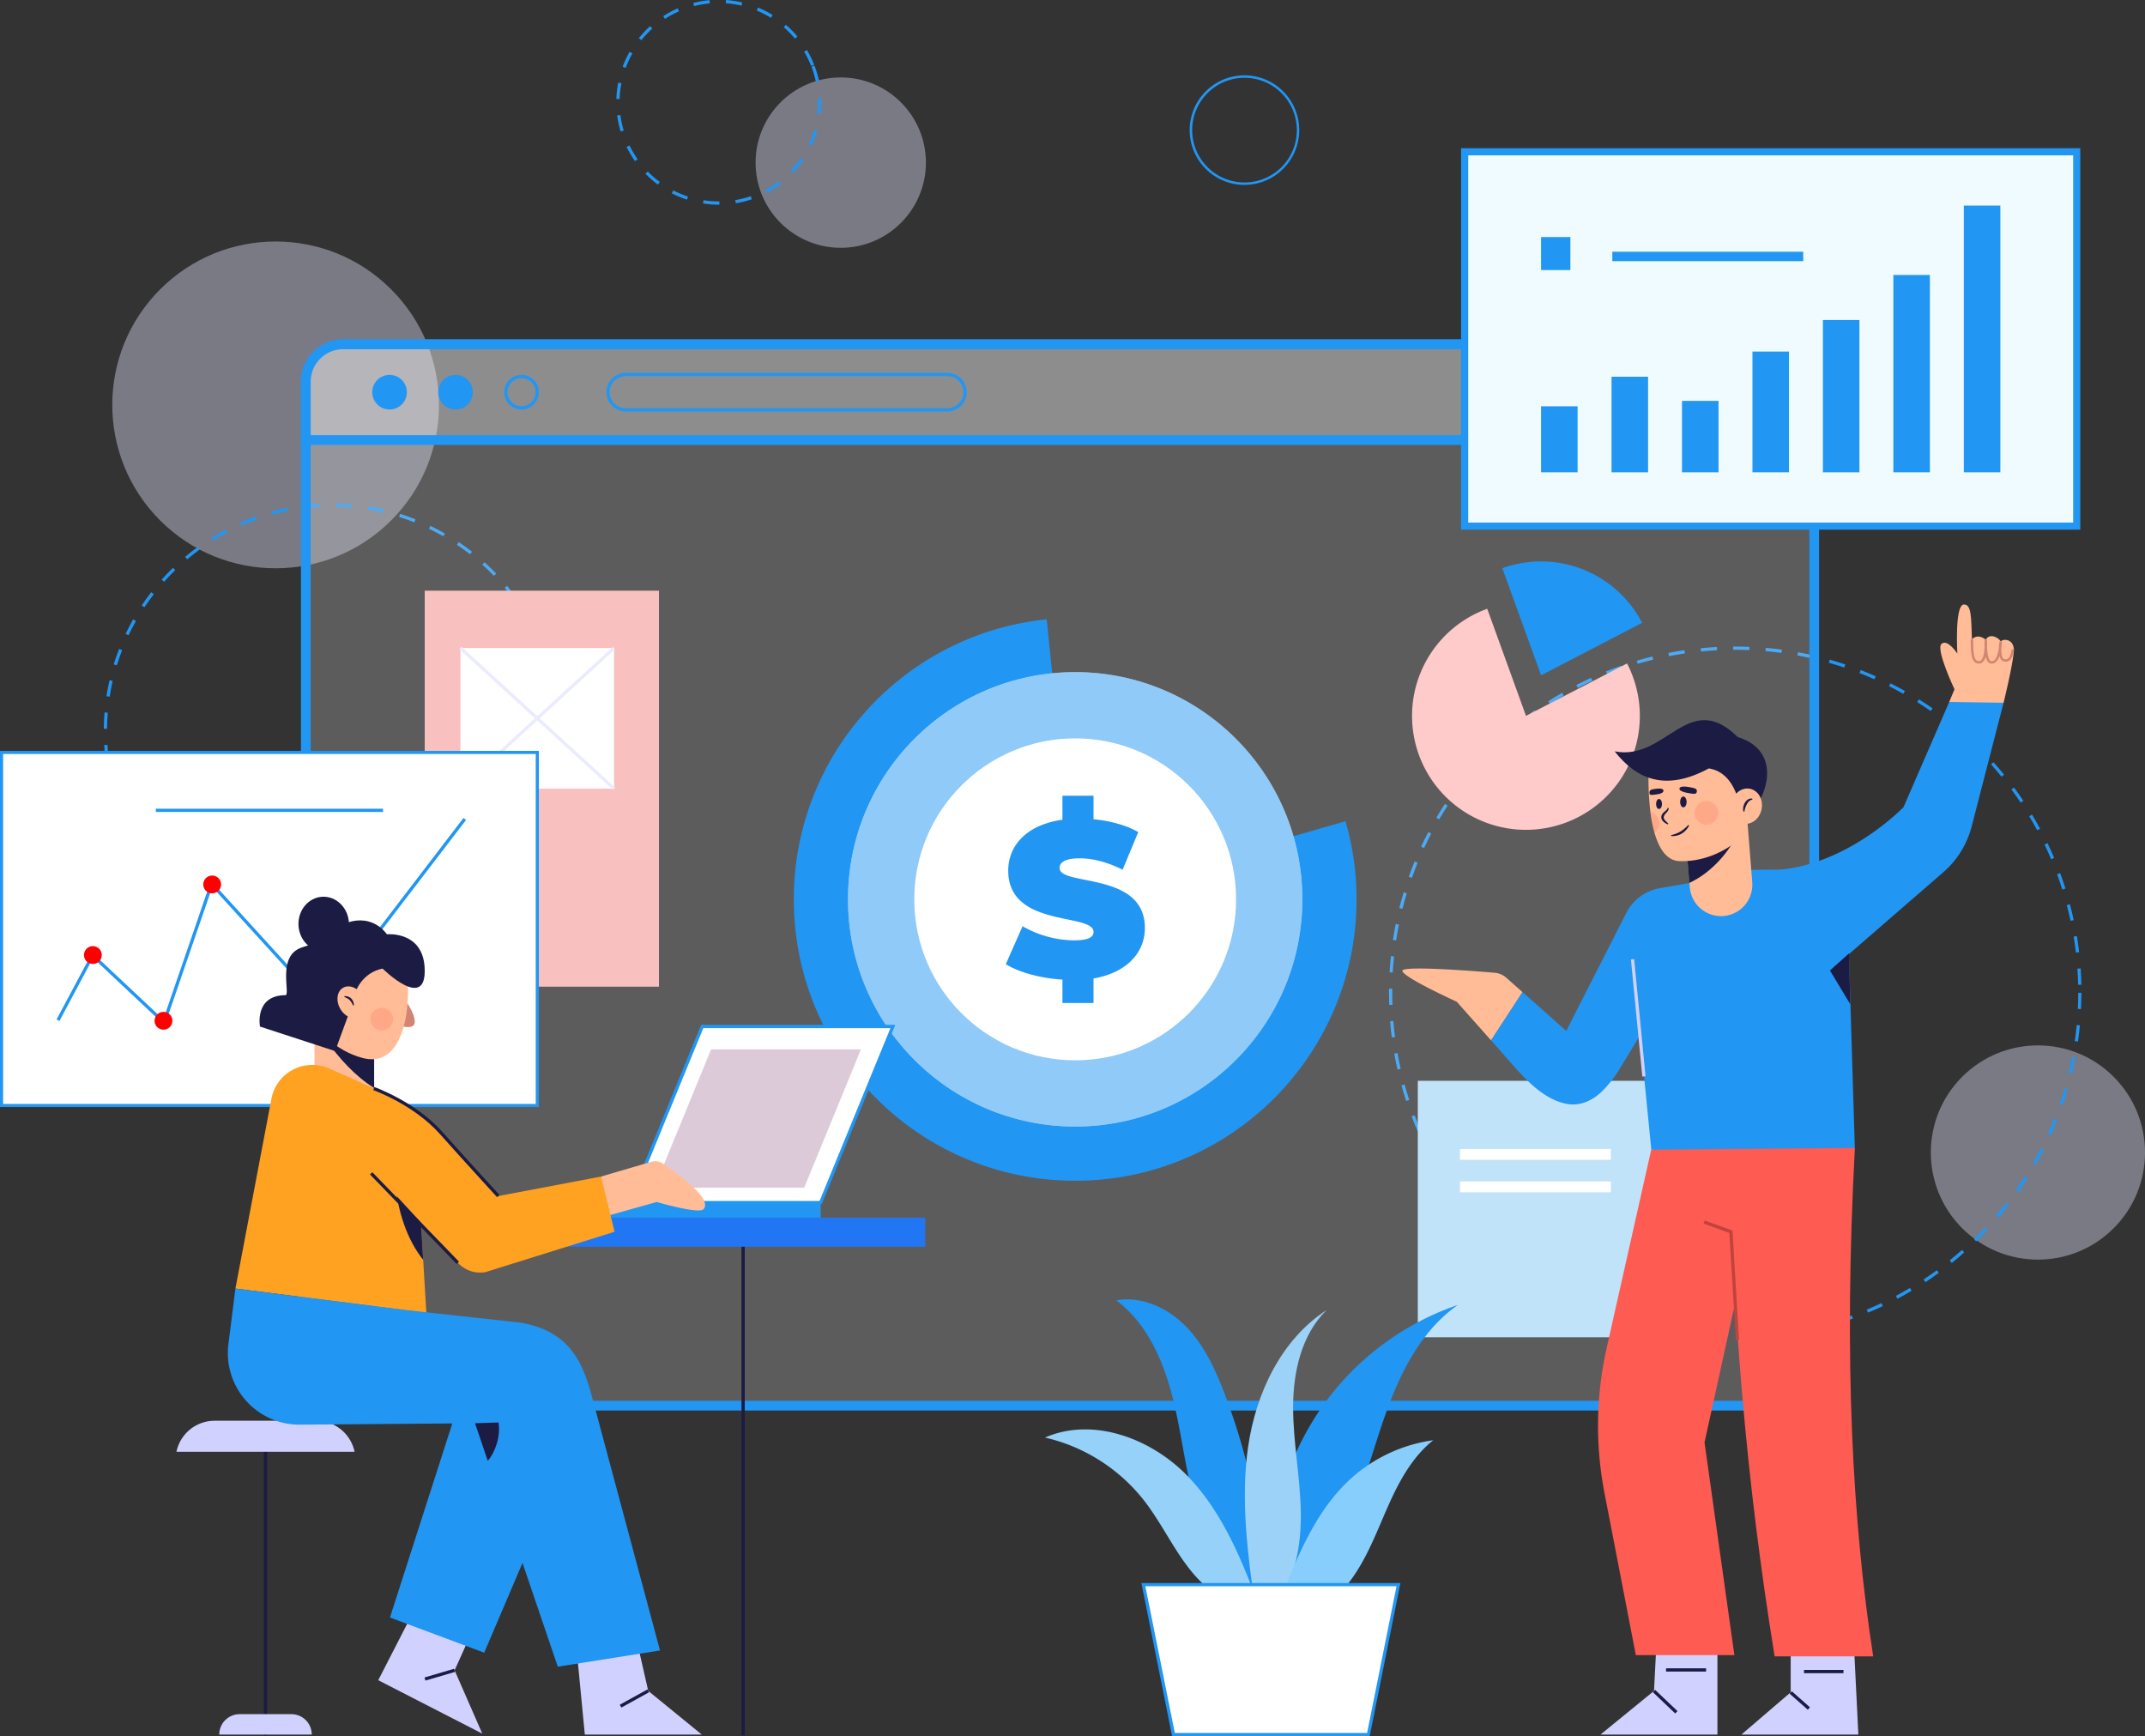 <svg xmlns="http://www.w3.org/2000/svg" viewBox="0 0 1652.36 1337.25"><rect x="0" y="0" width="1652.36" height="1337.25" fill="#333333" stroke="none"/><g id="Layer_2" data-name="Layer 2"><g id="OBJECTS"><circle cx="1569.87" cy="887.68" r="82.5" transform="translate(-167.88 1370.06) rotate(-45)" fill="#e5e5ff" opacity="0.4"/><circle cx="212.34" cy="311.85" r="125.85" transform="translate(-158.32 241.49) rotate(-45)" fill="#e5e5ff" opacity="0.4"/><circle cx="647.65" cy="125.25" r="65.61" fill="#e5e5ff" opacity="0.4"/><path d="M553.73,157.68a77.71,77.71,0,0,1-12.18-1l.39-2.47a75.16,75.16,0,0,0,11.79.92h.46v2.5Zm13.11-1.1-.41-2.47a76,76,0,0,0,11.9-3l.81,2.37A80.9,80.9,0,0,1,566.84,156.58Zm-37.62-2.81a80,80,0,0,1-11.71-4.9l1.15-2.22A76.39,76.39,0,0,0,530,151.39Zm61.56-5.34-1.17-2.21A77,77,0,0,0,600,139.61l1.52,2A80.53,80.53,0,0,1,590.78,148.43Zm-84-6.25a79.89,79.89,0,0,1-9.56-8.34l1.79-1.75a75.63,75.63,0,0,0,9.26,8.07Zm104.19-9.05-1.82-1.72a76.23,76.23,0,0,0,7.71-9.56l2.07,1.41A78.83,78.83,0,0,1,610.93,133.13Zm-121.84-9.06a78.72,78.72,0,0,1-6.42-10.94l2.25-1.09a76.92,76.92,0,0,0,6.21,10.6Zm136.08-11.83-2.26-1.06a78.48,78.48,0,0,0,4.31-11.51l2.4.69A80.12,80.12,0,0,1,625.17,112.24ZM478.08,101.3a79.93,79.93,0,0,1-2.65-12.41l2.48-.32a76,76,0,0,0,2.57,12Zm154-13.38-2.48-.29a75.76,75.76,0,0,0,.52-8.9c0-1.12,0-2.26-.07-3.38l2.5-.11c0,1.16.07,2.33.07,3.49A78.42,78.42,0,0,1,632.11,87.92ZM477.31,76.3l-2.5-.08a78.68,78.68,0,0,1,1.44-12.61l2.45.48A77.26,77.26,0,0,0,477.31,76.3ZM628.54,63.16a76.72,76.72,0,0,0-3.47-11.78l2.33-.9A79.58,79.58,0,0,1,631,62.65ZM482,52.27l-2.35-.87A80.08,80.08,0,0,1,485,39.89l2.18,1.23A76.17,76.17,0,0,0,482,52.27ZM624.84,50.8a76.79,76.79,0,0,0-5.39-11l2.15-1.27a79.09,79.09,0,0,1,5.57,11.4ZM494.07,30.94l-1.95-1.56a78.33,78.33,0,0,1,8.7-9.23L502.49,22A77.39,77.39,0,0,0,494.07,30.94Zm118.3-1.22A76.5,76.5,0,0,0,603.76,21l1.63-1.89a78.33,78.33,0,0,1,8.9,9ZM512.24,14.54l-1.35-2.11a80,80,0,0,1,11.18-6l1,2.3A76.55,76.55,0,0,0,512.24,14.54Zm81.61-.83a76.13,76.13,0,0,0-10.94-5.59l1-2.31a79.05,79.05,0,0,1,11.3,5.77Zm-59.16-9-.63-2.42A78.22,78.22,0,0,1,546.56.13l.23,2.49A76.58,76.58,0,0,0,534.69,4.72Zm36.53-.37a76.88,76.88,0,0,0-12.15-1.86L559.25,0a78.18,78.18,0,0,1,12.54,1.92Z" fill="#2196f3"/><path d="M1341.33,1031.38l0-2.5c4.14-.07,8.33-.24,12.43-.5l.16,2.49C1349.73,1031.14,1345.51,1031.31,1341.33,1031.38Zm-12.56-.07c-4.16-.12-8.38-.34-12.53-.65l.18-2.5c4.12.31,8.3.53,12.42.65Zm37.6-1.53-.27-2.48c4.1-.46,8.25-1,12.32-1.67l.39,2.47C1374.71,1028.75,1370.52,1029.32,1366.37,1029.78Zm-62.63-.36c-4.12-.51-8.3-1.12-12.42-1.83l.43-2.46c4.07.7,8.21,1.3,12.3,1.81Zm87.42-3.58-.51-2.45c4.06-.84,8.13-1.79,12.12-2.82l.62,2.42C1399.37,1024,1395.25,1025,1391.16,1025.84Zm-112.16-.66c-4.07-.89-8.17-1.9-12.19-3l.65-2.42c4,1.08,8,2.07,12.08,3Zm136.47-5.61-.74-2.39c4-1.22,7.92-2.55,11.79-3.95l.85,2.35C1423.46,1017,1419.46,1018.34,1415.47,1019.57Zm-160.7-.94c-4-1.28-8-2.67-11.88-4.14l.88-2.34c3.88,1.46,7.84,2.84,11.77,4.1ZM1439,1011l-1-2.3c3.79-1.58,7.61-3.28,11.34-5l1.07,2.26C1446.72,1007.74,1442.87,1009.45,1439,1011Zm-207.82-1.25c-3.84-1.65-7.68-3.42-11.43-5.25l1.09-2.24c3.72,1.81,7.53,3.56,11.33,5.19Zm230.47-9.45-1.17-2.21c3.63-1.93,7.28-4,10.82-6.09l1.28,2.15C1469,996.32,1465.36,998.38,1461.69,1000.34Zm-253.07-1.58c-3.65-2-7.31-4.12-10.88-6.3l1.31-2.13c3.53,2.16,7.16,4.26,10.77,6.24Zm274.63-11.22-1.38-2.09c3.45-2.28,6.89-4.66,10.21-7.08l1.47,2C1490.2,982.83,1486.73,985.24,1483.25,987.54Zm-296.07-1.88c-3.45-2.33-6.89-4.79-10.24-7.29l1.5-2c3.32,2.48,6.73,4.91,10.14,7.22Zm316.34-12.9-1.57-2c3.22-2.58,6.42-5.27,9.51-8l1.65,1.88C1510,967.43,1506.76,970.16,1503.52,972.76Zm-336.45-2.15c-3.22-2.66-6.42-5.42-9.5-8.21l1.68-1.86c3,2.77,6.22,5.51,9.41,8.14Zm355.26-14.46-1.74-1.79c3-2.88,5.89-5.86,8.72-8.87l1.82,1.71C1528.28,950.24,1525.32,953.25,1522.33,956.15Zm-373.87-2.4c-3-3-5.88-6-8.69-9.06l1.85-1.69c2.78,3,5.67,6.06,8.61,9Zm391-15.91-1.9-1.62c2.68-3.15,5.33-6.39,7.85-9.65l2,1.54C1544.89,931.39,1542.22,934.67,1539.51,937.84Zm-408-2.61c-2.67-3.2-5.29-6.51-7.8-9.82l2-1.51c2.48,3.28,5.08,6.56,7.72,9.73ZM1554.91,918l-2.05-1.44c2.38-3.38,4.71-6.86,6.92-10.34l2.11,1.34C1559.66,911.07,1557.31,914.59,1554.91,918Zm-438.52-2.78c-2.35-3.43-4.65-7-6.84-10.51l2.13-1.31c2.17,3.51,4.45,7,6.78,10.41Zm452-18.42-2.17-1.24c2-3.59,4-7.27,5.92-11l2.23,1.14C1572.46,889.46,1570.45,893.18,1568.38,896.8Zm-465.17-2.9c-2-3.65-4-7.38-5.81-11.11l2.24-1.1c1.82,3.69,3.76,7.39,5.76,11Zm476.6-19.5-2.28-1c1.71-3.78,3.34-7.64,4.86-11.47l2.32.92C1583.18,866.69,1581.53,870.58,1579.81,874.4Zm-487.7-3c-1.67-3.82-3.27-7.72-4.75-11.59l2.34-.9c1.46,3.84,3,7.71,4.7,11.48Zm497-20.43-2.36-.81c1.33-3.9,2.59-7.89,3.74-11.86l2.4.7C1591.68,843,1590.41,847.07,1589.06,851Zm-505.9-3c-1.3-4-2.53-8-3.63-12l2.41-.67c1.09,4,2.3,8,3.6,11.9Zm512.89-21.12-2.43-.58c1-4,1.83-8.1,2.6-12.16l2.46.46C1597.9,818.72,1597,822.86,1596.05,826.9Zm-519.58-3.08c-.92-4.05-1.76-8.19-2.49-12.3l2.47-.44c.72,4.08,1.55,8.18,2.45,12.19Zm524.25-21.58-2.48-.35c.58-4.08,1.06-8.23,1.45-12.35l2.49.23C1601.79,793.93,1601.3,798.12,1600.72,802.24Zm-528.63-3.13c-.53-4.12-1-8.32-1.31-12.49l2.49-.2c.33,4.12.77,8.29,1.3,12.37Zm531-21.86-2.5-.12c.19-4.11.29-8.29.29-12.43h2.5C1603.34,768.88,1603.24,773.1,1603.05,777.25Zm-533-3.16c-.11-3.1-.16-6.26-.16-9.39,0-1.06,0-2.11,0-3.16l2.5,0c0,1,0,2.08,0,3.13,0,3.1,0,6.23.16,9.3Zm530.72-15.54c-.09-4.13-.29-8.31-.57-12.42l2.49-.18c.29,4.15.48,8.37.58,12.55Zm-527.93-9.41-2.5-.15c.25-4.17.59-8.38,1-12.51l2.48.26C1073.42,740.83,1073.08,745,1072.84,749.14Zm526.21-15.39c-.48-4.09-1.06-8.24-1.73-12.32l2.46-.4c.68,4.12,1.27,8.3,1.75,12.43Zm-523.61-9.34L1073,724c.63-4.12,1.37-8.28,2.19-12.36l2.45.49C1076.8,716.2,1076.07,720.32,1075.44,724.41ZM1595,709.21c-.86-4-1.83-8.09-2.88-12.09l2.42-.64c1.06,4,2,8.14,2.91,12.21ZM1080.36,700l-2.43-.61c1-4,2.15-8.12,3.36-12.1l2.39.72C1082.48,692,1081.37,696,1080.36,700Zm508.3-14.87c-1.24-3.94-2.59-7.9-4-11.77l2.35-.86c1.44,3.91,2.8,7.9,4.06,11.88Zm-501.09-9-2.35-.84c1.4-3.94,2.91-7.89,4.49-11.75l2.31.94C1090.46,668.39,1089,672.31,1087.57,676.21Zm492.51-14.34c-1.6-3.79-3.31-7.59-5.1-11.32l2.26-1.08c1.8,3.76,3.53,7.6,5.15,11.42ZM1097,653.15l-2.27-1.06c1.76-3.77,3.64-7.56,5.59-11.26l2.21,1.16C1100.62,645.66,1098.76,649.41,1097,653.15Zm472.33-13.66c-1.95-3.62-4-7.25-6.15-10.79l2.14-1.29c2.15,3.58,4.24,7.24,6.21,10.89ZM1108.6,631.1l-2.15-1.26c2.11-3.6,4.33-7.19,6.61-10.69l2.1,1.37C1112.9,624,1110.69,627.54,1108.6,631.1Zm448-12.89c-2.29-3.43-4.69-6.85-7.14-10.17l2-1.49c2.48,3.36,4.9,6.81,7.21,10.27Zm-434.35-8-2-1.47c2.44-3.37,5-6.74,7.59-10l2,1.56C1127.14,603.58,1124.61,606.91,1122.2,610.26Zm419.6-12c-2.6-3.2-5.31-6.39-8.06-9.46l1.86-1.67c2.78,3.11,5.52,6.32,8.14,9.55Zm-404.11-7.43-1.88-1.64c2.75-3.14,5.6-6.26,8.48-9.26l1.81,1.74C1143.24,584.59,1140.41,587.67,1137.69,590.78Zm387.55-11.11c-2.9-2.95-5.9-5.87-8.92-8.67l1.7-1.84c3,2.83,6.08,5.78,9,8.76Zm-370.32-6.82-1.71-1.81c3-2.87,6.15-5.7,9.31-8.42l1.63,1.9C1161,567.21,1157.92,570,1154.92,572.85ZM1507,562.75c-3.15-2.66-6.41-5.29-9.69-7.81l1.52-2c3.32,2.54,6.61,5.2,9.78,7.88Zm-333.26-6.13-1.54-2c3.27-2.56,6.66-5.09,10-7.5l1.45,2C1180.35,551.57,1177,554.08,1173.75,556.62Zm313.52-9c-3.4-2.36-6.89-4.67-10.39-6.86l1.33-2.12c3.53,2.21,7.06,4.54,10.49,6.93ZM1194,542.23l-1.35-2.11c3.5-2.25,7.11-4.44,10.71-6.52l1.25,2.16C1201,537.82,1197.47,540,1194,542.23Zm272.18-7.86c-3.59-2-7.29-4-11-5.86l1.13-2.23c3.73,1.87,7.46,3.86,11.09,5.91ZM1215.5,529.8l-1.15-2.22c3.7-1.91,7.49-3.75,11.27-5.49l1,2.28C1222.91,526.08,1219.16,527.91,1215.5,529.8Zm228.44-6.62c-3.78-1.68-7.65-3.3-11.51-4.8l.91-2.33c3.89,1.52,7.8,3.14,11.61,4.84Zm-205.88-3.72-.93-2.32c3.87-1.55,7.83-3,11.75-4.4l.83,2.36C1245.81,516.45,1241.9,517.92,1238.06,519.46Zm182.65-5.32c-3.91-1.32-7.91-2.55-11.88-3.68l.68-2.4c4,1.13,8,2.38,12,3.71Zm-159.17-2.85-.71-2.4c4-1.18,8.07-2.28,12.12-3.27l.6,2.42C1269.53,509,1265.5,510.12,1261.54,511.29Zm135.25-3.94c-4-.93-8.11-1.78-12.17-2.53l.45-2.46c4.1.75,8.23,1.62,12.29,2.56Zm-111.1-2-.47-2.45c4.09-.8,8.25-1.51,12.37-2.11l.36,2.47C1293.87,503.88,1289.75,504.58,1285.69,505.37Zm86.64-2.5c-4.08-.56-8.24-1-12.36-1.38l.22-2.49c4.15.36,8.35.83,12.48,1.39Zm-62-1.1-.24-2.49c4.13-.41,8.35-.73,12.52-.94l.13,2.49C1318.56,501.05,1314.39,501.36,1310.29,501.77Zm37.28-1.08c-3.64-.14-7.32-.22-11-.22h-1.49V498h1.5c3.66,0,7.38.08,11.05.23Z" fill="#2196f3"/><path d="M254.51,738.93c-4.2,0-8.43-.19-12.57-.51l.19-2.5c4.09.32,8.26.49,12.39.51Zm12.58-.37-.17-2.49c4.11-.27,8.26-.69,12.34-1.25l.34,2.48C275.46,737.87,271.25,738.29,267.09,738.56ZM229.44,737c-4.14-.62-8.31-1.39-12.37-2.3l.54-2.44c4,.9,8.11,1.66,12.19,2.27ZM292,735.14l-.52-2.44c4-.85,8.08-1.86,12-3l.69,2.4C300.19,733.26,296.08,734.28,292,735.14Zm-87.11-3.62c-4-1.2-8-2.57-11.93-4.06l.9-2.33c3.85,1.46,7.8,2.81,11.75,4Zm111.28-3.33-.87-2.35c3.86-1.42,7.72-3,11.47-4.69l1,2.27C324,725.14,320.08,726.75,316.17,728.19Zm-134.81-5.64c-3.78-1.77-7.55-3.7-11.21-5.73l1.22-2.19c3.6,2,7.32,3.91,11,5.65Zm157.7-4.71-1.19-2.2c3.61-2,7.21-4.08,10.68-6.29l1.35,2.1C346.37,713.7,342.73,715.85,339.06,717.84Zm-179.68-7.55c-3.49-2.29-6.95-4.73-10.27-7.27l1.51-2c3.28,2.5,6.69,4.92,10.13,7.17Zm200.87-6-1.49-2c3.3-2.46,6.56-5.06,9.68-7.75l1.63,1.89C366.91,699.17,363.6,701.81,360.25,704.31ZM139.38,695c-3.13-2.76-6.2-5.67-9.13-8.66l1.78-1.75c2.89,2.94,5.92,5.81,9,8.54ZM379.3,687.9l-1.76-1.78c2.92-2.9,5.78-6,8.49-9l1.88,1.64C385.16,681.86,382.27,685,379.3,687.9ZM121.75,677.09c-2.7-3.19-5.33-6.51-7.8-9.87l2-1.48c2.44,3.32,5,6.59,7.7,9.73Zm274.09-8.15-2-1.51c2.49-3.29,4.88-6.71,7.12-10.17l2.09,1.36C400.78,662.13,398.36,665.6,395.84,668.94Zm-289-12.11c-2.23-3.54-4.36-7.19-6.32-10.88l2.2-1.17c1.94,3.62,4,7.23,6.23,10.71Zm302.64-9-2.19-1.2c2-3.62,3.87-7.35,5.59-11.09l2.27,1.05C413.43,640.36,411.53,644.15,409.51,647.81ZM95,634.66c-1.7-3.82-3.28-7.74-4.7-11.66l2.36-.85c1.39,3.86,3,7.73,4.62,11.49Zm325-9.72-2.34-.88c1.45-3.86,2.77-7.82,3.93-11.77l2.4.71C422.83,617,421.49,621,420,624.94ZM86.49,611c-1.13-4-2.13-8.14-3-12.23l2.45-.5c.82,4,1.81,8.08,2.93,12.05Zm340.63-10.21-2.44-.53c.87-4,1.61-8.13,2.2-12.21l2.47.35C428.76,592.56,428,596.73,427.12,600.81ZM81.44,586.38c-.54-4.14-.94-8.35-1.19-12.52l2.5-.15c.24,4.11.63,8.27,1.17,12.35Zm349.25-10.47-2.5-.17c.29-4.1.44-8.27.44-12.4h2.5C431.13,567.53,431,571.76,430.69,575.91ZM82.45,561.31l-2.5,0c0-4.19.25-8.42.59-12.57l2.49.2C82.69,553,82.5,557.18,82.45,561.31Zm346-6.29c-.19-4.13-.54-8.29-1-12.36l2.49-.3c.49,4.14.84,8.36,1,12.54ZM84.49,536.6,82,536.22c.64-4.14,1.44-8.29,2.38-12.36l2.43.56C85.91,528.43,85.12,532.53,84.49,536.6Zm341-6.2c-.78-4-1.72-8.11-2.79-12.09l2.42-.64c1.08,4,2,8.16,2.82,12.26ZM90,512.44l-2.39-.73c1.23-4,2.62-8,4.14-11.91l2.33.91C92.63,504.55,91.26,508.5,90,512.44Zm329-6c-1.36-3.88-2.87-7.77-4.49-11.55l2.29-1c1.65,3.83,3.19,7.77,4.56,11.71ZM99,489.3l-2.26-1.07c1.79-3.77,3.74-7.54,5.8-11.18l2.18,1.23C102.72,481.87,100.79,485.58,99,489.3Zm310.24-5.58c-1.9-3.66-3.95-7.29-6.1-10.79l2.13-1.31c2.18,3.56,4.26,7.24,6.19,10.95Zm-298-16-2.09-1.38c2.32-3.48,4.78-6.92,7.34-10.23l2,1.53C116,460.88,113.52,464.27,111.24,467.7Zm285.07-5.1c-2.4-3.35-4.95-6.65-7.58-9.82l1.92-1.59c2.67,3.21,5.26,6.56,7.69,9.95ZM126.4,448.07l-1.87-1.66c2.79-3.12,5.72-6.17,8.72-9.08l1.74,1.79C132,442,129.14,445,126.4,448.07Zm254.06-4.54c-2.85-3-5.84-5.88-8.9-8.64l1.68-1.85c3.1,2.8,6.13,5.75,9,8.76ZM144.19,430.81l-1.61-1.92c3.2-2.69,6.53-5.29,9.91-7.75l1.47,2C150.63,425.59,147.34,428.16,144.19,430.81Zm217.88-3.91c-3.25-2.53-6.63-5-10.05-7.29l1.4-2.07c3.46,2.33,6.89,4.82,10.19,7.39ZM164.25,416.25l-1.32-2.13c3.55-2.2,7.22-4.31,10.91-6.25l1.16,2.21C171.36,412,167.75,414.07,164.25,416.25Zm177.23-3.19c-3.57-2.05-7.27-4-11-5.78l1.08-2.26c3.77,1.82,7.52,3.79,11.15,5.87Zm-155.31-8.35-1-2.29c3.82-1.68,7.75-3.23,11.68-4.63l.84,2.36C193.81,401.52,189.94,403.06,186.17,404.71Zm133-2.41c-3.83-1.51-7.77-2.91-11.71-4.14l.75-2.39c4,1.25,8,2.67,11.88,4.21Zm-109.6-5.87-.66-2.41c4-1.11,8.14-2.08,12.24-2.9l.49,2.45C217.55,394.38,213.49,395.34,209.52,396.43Zm85.93-1.56c-4-.94-8.1-1.75-12.16-2.41l.4-2.47c4.12.67,8.27,1.49,12.34,2.45Zm-61.61-3.27-.32-2.49c4.14-.51,8.36-.89,12.54-1.11l.13,2.5C242.07,390.72,237.91,391.09,233.84,391.6Zm37.14-.67c-4.1-.36-8.26-.58-12.39-.66l.05-2.5c4.18.08,8.41.3,12.56.67Z" fill="#2196f3"/><path d="M958.65,142.4a42.19,42.19,0,1,1,42.18-42.18A42.23,42.23,0,0,1,958.65,142.4Zm0-82.49A40.31,40.31,0,1,0,999,100.22,40.36,40.36,0,0,0,958.65,59.91Z" fill="#2196f3"/><path d="M1397.55,293.84V1054a28.63,28.63,0,0,1-28.62,28.65H264.23A28.64,28.64,0,0,1,235.58,1054V293.84a28.64,28.64,0,0,1,28.65-28.65h1104.7A28.63,28.63,0,0,1,1397.55,293.84Z" fill="#fff" opacity="0.2"/><path d="M1368.93,1083.91H264.23a29.93,29.93,0,0,1-29.9-29.9V293.84a29.93,29.93,0,0,1,29.9-29.9h1104.7a29.92,29.92,0,0,1,29.87,29.9V1054A29.92,29.92,0,0,1,1368.93,1083.91ZM264.23,266.44a27.43,27.43,0,0,0-27.4,27.4V1054a27.43,27.43,0,0,0,27.4,27.4h1104.7a27.42,27.42,0,0,0,27.37-27.4V293.84a27.42,27.42,0,0,0-27.37-27.4Z" fill="#2196f3" stroke="#2196f3" stroke-miterlimit="10" stroke-width="5"/><path d="M1397.55,293.84v45.1h-1162v-45.1a28.64,28.64,0,0,1,28.65-28.65h1104.7A28.63,28.63,0,0,1,1397.55,293.84Z" fill="#fff" opacity="0.3"/><path d="M1398.8,340.19H234.33V293.84a29.93,29.93,0,0,1,29.9-29.9h1104.7a29.92,29.92,0,0,1,29.87,29.9Zm-1162-2.5H1396.3V293.84a27.42,27.42,0,0,0-27.37-27.4H264.23a27.43,27.43,0,0,0-27.4,27.4Z" fill="#2196f3" stroke="#2196f3" stroke-miterlimit="10" stroke-width="5"/><circle cx="300.09" cy="302.06" r="13.33" fill="#2196f3"/><path d="M350.93,288.73a13.33,13.33,0,1,0,13.33,13.33A13.35,13.35,0,0,0,350.93,288.73Z" fill="#2196f3"/><path d="M401.76,315.39a13.33,13.33,0,1,1,13.33-13.33A13.35,13.35,0,0,1,401.76,315.39Zm0-24.16a10.83,10.83,0,1,0,10.83,10.83A10.84,10.84,0,0,0,401.76,291.23Z" fill="#2196f3"/><path d="M729.83,316.9H482a14.84,14.84,0,0,1,0-29.68H729.83a14.84,14.84,0,1,1,0,29.68ZM482,289.72a12.34,12.34,0,0,0,0,24.68H729.83a12.34,12.34,0,1,0,0-24.68Z" fill="#2196f3"/><path d="M1045,692.69c0,119.7-97,216.75-216.73,216.75S611.49,812.39,611.49,692.69c0-112.3,85.43-204.65,194.83-215.65l7.22,71.12a145.12,145.12,0,1,0,154.23,104.2l68.72-19.85A216.12,216.12,0,0,1,1045,692.69Z" fill="#2196f3"/><circle cx="828.24" cy="692.68" r="175" fill="#fff"/><circle cx="828.24" cy="692.68" r="175" fill="#2196f3" opacity="0.5"/><ellipse cx="828.24" cy="692.68" rx="123.95" ry="123.99" fill="#fff"/><path d="M842.38,753.65V772.5H818.44v-18c-17-1-33.44-5.61-43.63-11.88l12.9-29.22a81.44,81.44,0,0,0,39.22,10.87c11.37,0,15.45-2.38,15.45-6.46,0-14.94-65.71-2.88-65.71-47.21,0-19.19,13.92-35.32,41.77-39.23V612.86h23.94V631c12.56,1.19,24.79,4.42,34.47,9.86l-12.06,29C853.07,664,842,661.1,831.68,661.1c-11.72,0-15.45,3.39-15.45,7.46,0,14.28,65.71,2.38,65.71,46.2C881.94,733.1,868.69,749.07,842.38,753.65Z" fill="#2196f3"/><path d="M1175.52,551.38l-29.86-82.49A87.74,87.74,0,1,0,1253.36,511Z" fill="#ffcaca"/><path d="M1265,479.72a87.74,87.74,0,0,0-107.71-42.08l29.87,82.49Z" fill="#2196f3"/><rect x="1092.18" y="832.46" width="207.5" height="197.5" fill="#c0e3f9"/><rect x="1124.68" y="884.96" width="116.25" height="8.34" fill="#fff"/><rect x="1124.68" y="909.96" width="116.25" height="8.34" fill="#fff"/><rect x="327.18" y="454.96" width="180.44" height="305" fill="#f9c0c0"/><rect x="354.68" y="499.13" width="118.33" height="108.33" fill="#fff"/><rect x="412.59" y="473.08" width="2.5" height="160.43" transform="translate(-273.71 484.92) rotate(-47.53)" fill="#ebebff"/><rect x="333.63" y="552.04" width="160.43" height="2.5" transform="translate(-265.03 424.73) rotate(-42.48)" fill="#ebebff"/><rect x="1.19" y="579.53" width="412.71" height="271.93" fill="#fff"/><path d="M415.1,852.65H0V578.34H415.1ZM2.39,850.27H412.71V580.73H2.39Z" fill="#2196f3"/><polyline points="44.68 785.79 71.34 735.79 126.34 787.46 163.01 680.79 231.34 755.79 276.34 737.46 358.01 630.79" fill="#fff"/><polygon points="126.9 789.7 71.68 737.82 45.78 786.38 43.57 785.21 71.01 733.76 125.79 785.23 162.51 678.39 231.68 754.31 275.56 736.43 357.02 630.03 359 631.55 277.13 738.49 231.01 757.28 230.42 756.64 163.51 683.2 126.9 789.7" fill="#2196f3"/><circle cx="71.55" cy="735.59" r="6.87" fill="red"/><circle cx="125.93" cy="786.21" r="6.87" fill="red"/><circle cx="163.43" cy="681.21" r="6.87" fill="red"/><line x1="120.05" y1="624.13" x2="295.05" y2="624.13" fill="#fff"/><rect x="120.05" y="622.88" width="175" height="2.5" fill="#2196f3"/><rect x="1128.28" y="116.89" width="471.51" height="288.31" fill="#f0fbff" stroke="#2196f3" stroke-miterlimit="10"/><path d="M1601,406.45H1127V115.64h474ZM1129.53,404h469V118.14h-469Z" fill="#e3f6ff" stroke="#2196f3" stroke-miterlimit="10" stroke-width="3"/><rect x="1187.64" y="313.43" width="27.14" height="49.84" fill="#2196f3" stroke="#2196f3" stroke-miterlimit="10"/><rect x="1241.91" y="290.66" width="27.14" height="72.61" fill="#2196f3" stroke="#2196f3" stroke-miterlimit="10"/><rect x="1296.19" y="309.28" width="27.14" height="53.99" fill="#2196f3" stroke="#2196f3" stroke-miterlimit="10"/><rect x="1350.47" y="271.28" width="27.14" height="91.98" fill="#2196f3" stroke="#2196f3" stroke-miterlimit="10"/><rect x="1404.74" y="246.98" width="27.14" height="116.29" fill="#2196f3" stroke="#2196f3" stroke-miterlimit="10"/><rect x="1459.02" y="212.28" width="27.14" height="150.99" fill="#2196f3" stroke="#2196f3" stroke-miterlimit="10"/><rect x="1513.29" y="158.83" width="27.14" height="204.44" fill="#2196f3" stroke="#2196f3" stroke-miterlimit="10"/><rect x="1187.64" y="183.09" width="21.57" height="24.42" fill="#2196f3" stroke="#2196f3" stroke-miterlimit="10"/><rect x="1242.53" y="194.39" width="146.06" height="6.26" fill="#2196f3" stroke="#2196f3" stroke-miterlimit="10"/><path d="M982.45,1236.83A211.22,211.22,0,0,1,1123,1005.1c-26.28,18.39-42.33,48.13-53.52,78.19s-18.54,61.62-32.35,90.58-35.59,56-65.78,66.84Z" fill="#2196f3"/><path d="M975.19,1237.23a485,485,0,0,0-32-164.19c-7.13-18.57-15.67-37.12-29.57-51.36s-34.11-23.63-53.7-20.15c24.4,18.26,37,48.3,44.16,77.93s9.86,60.39,19.88,89.17,29.19,56.52,57.88,66.81Z" fill="#2196f3"/><path d="M971.37,1240.91c-14-37.57-29.11-76.08-57.17-104.69s-72.49-45-109.23-29a135.62,135.62,0,0,1,75.89,47.94c13.83,17.58,23.14,38.42,37.37,55.68s35.94,31.17,57.93,27.05Z" fill="#95d1f9"/><path d="M966.91,1238.34c-5.72-41.23-11.43-83.12-5.41-124.3s25.5-82.3,60.39-105c-19.32,18.94-25.76,47.62-25.77,74.67s5.46,53.85,5.93,80.9-4.91,55.77-23.21,75.7Z" fill="#9cd2f7"/><path d="M986.21,1232.33c13.38-34.07,27.63-69.44,54.86-93.9a118.92,118.92,0,0,1,63-29.15c-16.33,13-26.56,32.12-35,51.21s-15.79,39-28.07,55.87-30.73,30.8-51.6,31.7Z" fill="#88cefc"/><polygon points="1054.12 1336 903.93 1336 880.78 1220.47 1077.27 1220.47 1054.12 1336" fill="#fff"/><path d="M1055.14,1337.25H902.91l-23.66-118H1078.8ZM905,1334.75h148.13l22.66-113H882.3Z" fill="#2196f3"/><polygon points="1322.99 1266.53 1322.99 1336 1232.89 1336 1274.14 1302.35 1276.31 1260.02 1322.99 1266.53" fill="#d1d1ff"/><rect x="1281.49" y="1298.66" width="2.5" height="23.74" transform="translate(-550.9 1336.76) rotate(-46.43)" fill="#1b1b43"/><rect x="1283.42" y="1284.96" width="30.83" height="2.5" fill="#1b1b43"/><polygon points="1428.28 1269.79 1431.54 1336 1341.44 1336 1379.43 1303.44 1379.43 1263.27 1428.28 1269.79" fill="#d1d1ff"/><rect x="1385.18" y="1300.28" width="2.5" height="18.67" transform="translate(-512.96 1481.67) rotate(-48.54)" fill="#1b1b43"/><rect x="1389.67" y="1286.21" width="30.42" height="2.5" fill="#1b1b43"/><path d="M1332.06,867.2q2.32,207.65,35,408.56h75.92c-15.79-102.41-22.93-226.76-14.1-391.63L1374,839.23Z" fill="#fe5b52"/><path d="M1272,885.51l-34.35,152.78A272.88,272.88,0,0,0,1236,1150l24.13,124.79h75.92l-23-163.83L1368,861.2Z" fill="#fe5b52"/><path d="M1337.18,1031.91c-.19-3.14-4.52-73.41-5-82.31l-19.84-7.21.86-2.35,21.45,7.79v.88c0,1.54,3.27,55,5,83Z" fill="#be443d"/><path d="M1501.55,540.59l4.06-9.69s-14.69-30.94-10-35,12.19,7.5,12.19,7.5-2.19-37.5,5-37.81c6.06-.27,5.62,10.62,6.25,26.87,0,0,3.75-5,10.65.17,3.1-5.17,9.66-1.73,11.54,1.39,2.18-2.5,11.25-1.87,10,8.75-1.59,13.48-7.82,38.44-7.82,38.44l-20,16.56Z" fill="#ffbc96"/><path d="M1340.92,670l30.41-.24c53.35-4.76,95-48.09,95-48.09l35.21-81,41.87.62-24.58,95.25a69.68,69.68,0,0,1-21.8,35.22l-87.37,75.78Z" fill="#2196f3"/><polygon points="1257.57 738.92 1272.05 885.51 1428.84 884.13 1423.42 707.46 1340.92 669.96 1283.84 694.13 1257.57 738.92" fill="#2196f3"/><path d="M1160.47,753.16a15.74,15.74,0,0,0-9.19-3.94c-17.34-1.45-71.52-5.63-71-1.43.63,5,41.88,23.75,41.88,23.75l26.46,29.78,24.24-37.16Z" fill="#ffbc96"/><path d="M1278.65,684.07a36,36,0,0,0-25.91,19.15L1206.53,794l-33.67-29.88-24.24,37.16,8.85,10c13.09,14.73,28.36,34.53,48.79,38.82,10.42,2.19,20.12-2.14,27.58-9.31a89.6,89.6,0,0,0,14.27-18.25l18.42-30.37,58.75-116.25Z" fill="#2196f3"/><rect x="1260.71" y="738.71" width="2.5" height="90.63" transform="translate(-70 125.9) rotate(-5.56)" fill="#d1d1ff"/><polygon points="1424.36 734.34 1409.67 747.46 1425.3 773.4 1424.36 734.34" fill="#1b1b43"/><path d="M1524.47,511.11c-5.9,0-6.36-7.73-6.36-18.65H1520c0,12.85,1,16.77,4.48,16.77a2.37,2.37,0,0,0,1.8-.84c1.67-1.79,2.32-6,2.52-9.73-.13-2.72-.07-5.09,0-6.07l1.87,0a52.43,52.43,0,0,1,0,5.87c.26,5.09,1.12,10.12,2.82,10.63a2.68,2.68,0,0,0,2.51-.37c2-1.46,3.16-5.58,3.75-9.26a46,46,0,0,1,.56-5.55l1.86.17a46.63,46.63,0,0,1-.47,5c-.14,3.9.31,7.68,1.88,8.34a3.09,3.09,0,0,0,3,0c2.15-1.31,2.93-5.73,3-7.32l1.86.14c0,.27-.54,6.7-3.93,8.78a4.92,4.92,0,0,1-4.66.14c-.43-.18-1.81-1-2.58-3.91a10.2,10.2,0,0,1-3.17,5,4.52,4.52,0,0,1-4.15.65c-1.65-.5-2.67-2.6-3.29-5.23a9.84,9.84,0,0,1-2,4A4.24,4.24,0,0,1,1524.47,511.11Z" fill="#d28572"/><path d="M1327.7,705.54a24.17,24.17,0,0,1-26-22.15l-.28-3.38-3.8-47.15,29.38-2.35L1345.8,629l4,50.5A24.19,24.19,0,0,1,1327.7,705.54Z" fill="#ffbc96"/><path d="M1336.35,646.41c-9.15,16.13-22.25,27.73-35,33.6l-3.8-47.15,29.38-2.35Z" fill="#1b1b43"/><path d="M1345.93,597l-5.83,49.17s-18.75,17.93-46.25,17.08c-10-.3-15.92-9.8-19.37-21.88a111,111,0,0,1-3.13-16,220.72,220.72,0,0,1-1.25-35.87l42.5-14.15Z" fill="#ffbc96"/><path d="M1339.47,617.25c-4.43-15.77-12.38-23.71-23.13-25.41-34.17,18.54-56.35,7.5-72.5-13.13,39.58,7.71,56.88-48.54,94.79-11,28.13,8.54,27.61,35.42,11.67,57.29Z" fill="#1b1b43"/><ellipse cx="1345.46" cy="621.01" rx="13.69" ry="11.87" transform="translate(478 1822.43) rotate(-78.95)" fill="#ffbc96"/><path d="M1349.84,615.91c-2,.34-3.23,1.82-4.18,3.5a18.31,18.31,0,0,0-1.91,5.68l-.74,0a7.76,7.76,0,0,1-.12-3.39,9.72,9.72,0,0,1,1.14-3.24,7.61,7.61,0,0,1,2.37-2.62,4.4,4.4,0,0,1,3.49-.7Z" fill="#1b1b43"/><path d="M1280.3,619.23c0,2.13-1,3.86-2.29,3.86s-2.29-1.73-2.29-3.86,1-3.85,2.29-3.85S1280.3,617.1,1280.3,619.23Z" fill="#1b1b43"/><path d="M1299.24,617.66c0,2.31-1.11,4.18-2.48,4.18s-2.49-1.87-2.49-4.18,1.12-4.18,2.49-4.18S1299.24,615.35,1299.24,617.66Z" fill="#1b1b43"/><path d="M1285.5,622.36a4.17,4.17,0,0,1-.64,2.09,10.65,10.65,0,0,1-1.27,1.64,7.06,7.06,0,0,0-1.91,2.78,3.2,3.2,0,0,0,.85,2.8,30.38,30.38,0,0,0,2.66,2.67l-.41.61a10.84,10.84,0,0,1-3.47-2.17,5.47,5.47,0,0,1-1.29-1.89,4.1,4.1,0,0,1-.15-2.45,5,5,0,0,1,1.11-2.07,12.27,12.27,0,0,1,1.49-1.42,6.94,6.94,0,0,0,2.31-2.7Z" fill="#1b1b43"/><path d="M1287.31,643.19a22.89,22.89,0,0,0,7.27-2.79,23.87,23.87,0,0,0,3.12-2.3c1-.85,1.94-1.78,2.93-2.73l.59.43a15,15,0,0,1-5.67,6.2,13.47,13.47,0,0,1-8.2,1.92Z" fill="#1b1b43"/><path d="M1293.75,607.31c-.54,2.82,8.32,3.73,9.92,4,1.31.23,3.19.38,3.46-1.61.34-2.47-2.34-2.73-3.86-3.06S1294.25,604.65,1293.75,607.31Z" fill="#1b1b43"/><path d="M1281.41,609.05c0,2.72-7.09,3-8.38,3.16-1.06.13-2.54.15-2.43-1.77.14-2.38,2.27-2.45,3.51-2.66S1281.45,606.47,1281.41,609.05Z" fill="#1b1b43"/><circle cx="1314.52" cy="626.05" r="9.06" fill="#fe5b52" opacity="0.2"/><path d="M1278.13,634.19a8.91,8.91,0,0,1-3.65,7.22,111,111,0,0,1-3.13-16A9.11,9.11,0,0,1,1278.13,634.19Z" fill="#fe5b52" opacity="0.2"/><rect x="458.27" y="926.2" width="173.92" height="11.71" fill="#2196f3"/><polygon points="632.18 926.21 485.3 926.21 540.93 790.59 687.8 790.59 632.18 926.21" fill="#fff"/><path d="M633,927.46H483.44l56.65-138.12H689.67ZM487.17,925H631.34l54.6-133.12H541.77Z" fill="#2196f3"/><polygon points="619.5 914.81 504.07 914.81 547.78 808.23 663.21 808.23 619.5 914.81" fill="#ddcad8"/><rect x="571.2" y="941.66" width="2.5" height="394.98" fill="#1b1b43"/><rect x="432.18" y="937.92" width="280.55" height="22.31" fill="#2177f3"/><rect x="203.28" y="1107.57" width="2.5" height="229.07" fill="#1b1b43"/><path d="M273.14,1118.19H135.92a30.06,30.06,0,0,1,29.42-23.91h78.37a30.07,30.07,0,0,1,29.43,23.91Z" fill="#d1d1ff"/><path d="M184.59,1320.28h39.87A15.68,15.68,0,0,1,240.15,1336v0a0,0,0,0,1,0,0H168.91a0,0,0,0,1,0,0v0A15.68,15.68,0,0,1,184.59,1320.28Z" fill="#d1d1ff"/><path d="M310.39,767.7c3.51,5,8.54,12.19,9.1,18.43.81,9.08-13.72,2.71-13.89,3.5Z" fill="#d28572"/><rect x="242.28" y="778.38" width="45.92" height="67.3" fill="#ffbc96"/><path d="M288.21,789.92V838c-14.47-9.09-27-22.59-37.79-38.17Z" fill="#1b1b43"/><path d="M314,771.78c-1.43,23.25-10.37,49.55-34.79,43.06C260.06,809.75,239,793.6,239,770.31s16.12-42.18,36-42.18c12.43,0,28.08,6,35.44,17.69C314.82,752.81,314.64,761.65,314,771.78Z" fill="#ffbc96"/><path d="M273.38,765c6.5-17.24,21.38-18.94,21.38-18.94s34.46,34.08,32.32-1.13c-1.69-28-29-25.34-29-25.34-13.36-17.39-34.79-10.59-42.61-.5s-5,4.28-23.44,10.84-8.57,34.53-11.85,36.55c-24.45,0-19.91,24.2-19.91,24.2l57.88,18.88,13.95-38.06Z" fill="#1b1b43"/><ellipse cx="270.77" cy="772" rx="9.98" ry="12.96" transform="translate(-349.73 238.82) rotate(-30)" fill="#ffbc96"/><path d="M272,774.48a16.08,16.08,0,0,0-2.59-4.17,8.31,8.31,0,0,0-1.87-1.36c-.71-.38-1.5-.7-2.31-1.08l.12-.65a7.35,7.35,0,0,1,2.77.36,6.22,6.22,0,0,1,2.49,1.55,6.87,6.87,0,0,1,1.52,2.47,8.55,8.55,0,0,1,.51,2.72Z" fill="#1b1b43"/><ellipse cx="249.4" cy="711.74" rx="19.45" ry="21.08" transform="translate(-33.41 12.6) rotate(-2.71)" fill="#1b1b43"/><circle cx="294.05" cy="784.96" r="8.75" fill="#fe5b52" opacity="0.2"/><path d="M328.43,1011.21,181.35,992.46l27.73-146.17a32.06,32.06,0,0,1,43.25-23.85l50.12,22.27A29.77,29.77,0,0,1,320,868.54l2.83,47.75L326,970.41Z" fill="#ffa121"/><path d="M463,906.21l38.93-11.44a9.86,9.86,0,0,1,8.25,1.24c10.66,7.08,39,27.09,31.86,35.27-3.57,4.09-36.12-5.49-36.12-5.49L458.8,939Z" fill="#ffbc96"/><path d="M326,970.41c-12.25-15.6-19.52-36.2-21.95-61.7l18.73,7.58Z" fill="#1b1b43"/><path d="M298,842.88l5.86,2.52a92.16,92.16,0,0,1,31.71,22.65l48.26,53.16,79.17-15,10.42,42.5L374,979.8a23.31,23.31,0,0,1-21.27-7.19l-71.75-78.07Z" fill="#ffa121"/><path d="M382.92,922.06c-.23-.26-23.78-25.9-44.18-48.77-20.16-22.6-50.9-33.59-51.21-33.7l.83-2.36c.32.11,31.65,11.3,52.25,34.4,20.38,22.85,43.92,48.48,44.15,48.74Z" fill="#1b1b43"/><rect x="318.05" y="890.2" width="2.5" height="95.93" transform="translate(-562.8 486.5) rotate(-44.09)" fill="#1b1b43"/><polygon points="323.1 1232.31 291.37 1294.11 371.52 1335.26 350.19 1286.48 367.59 1247.83 323.1 1232.31" fill="#d1d1ff"/><rect x="326.94" y="1288.58" width="23.74" height="2.5" transform="translate(-350.44 148.17) rotate(-16.4)" fill="#1b1b43"/><path d="M373,1272.92l-72.61-27.09,49.72-154.72c8.55-22.91,34.88-34.24,58.81-25.31h0c23.93,8.93,36.41,34.74,27.86,57.65Z" fill="#2196f3"/><polygon points="443.43 1262.46 450.51 1336 540.61 1336 499.36 1302.35 489.68 1259.96 443.43 1262.46" fill="#d1d1ff"/><rect x="476.49" y="1306.99" width="24.38" height="2.5" transform="translate(-570.88 398.5) rotate(-28.87)" fill="#1b1b43"/><path d="M508.43,1271.21l-78.75,12.5-53.93-158.57-9.82-28.93L232,1097.29a55.23,55.23,0,0,1-56.22-60.63l5.57-44.2,132.5,16.68,87.08,9.57c36.25,6.25,47.37,28.2,54.92,56.4Z" fill="#2196f3"/><path d="M375.75,1125.14l-9.82-28.93,18.12-.62C385.73,1106.49,381.4,1118.66,375.75,1125.14Z" fill="#1b1b43"/></g></g></svg>